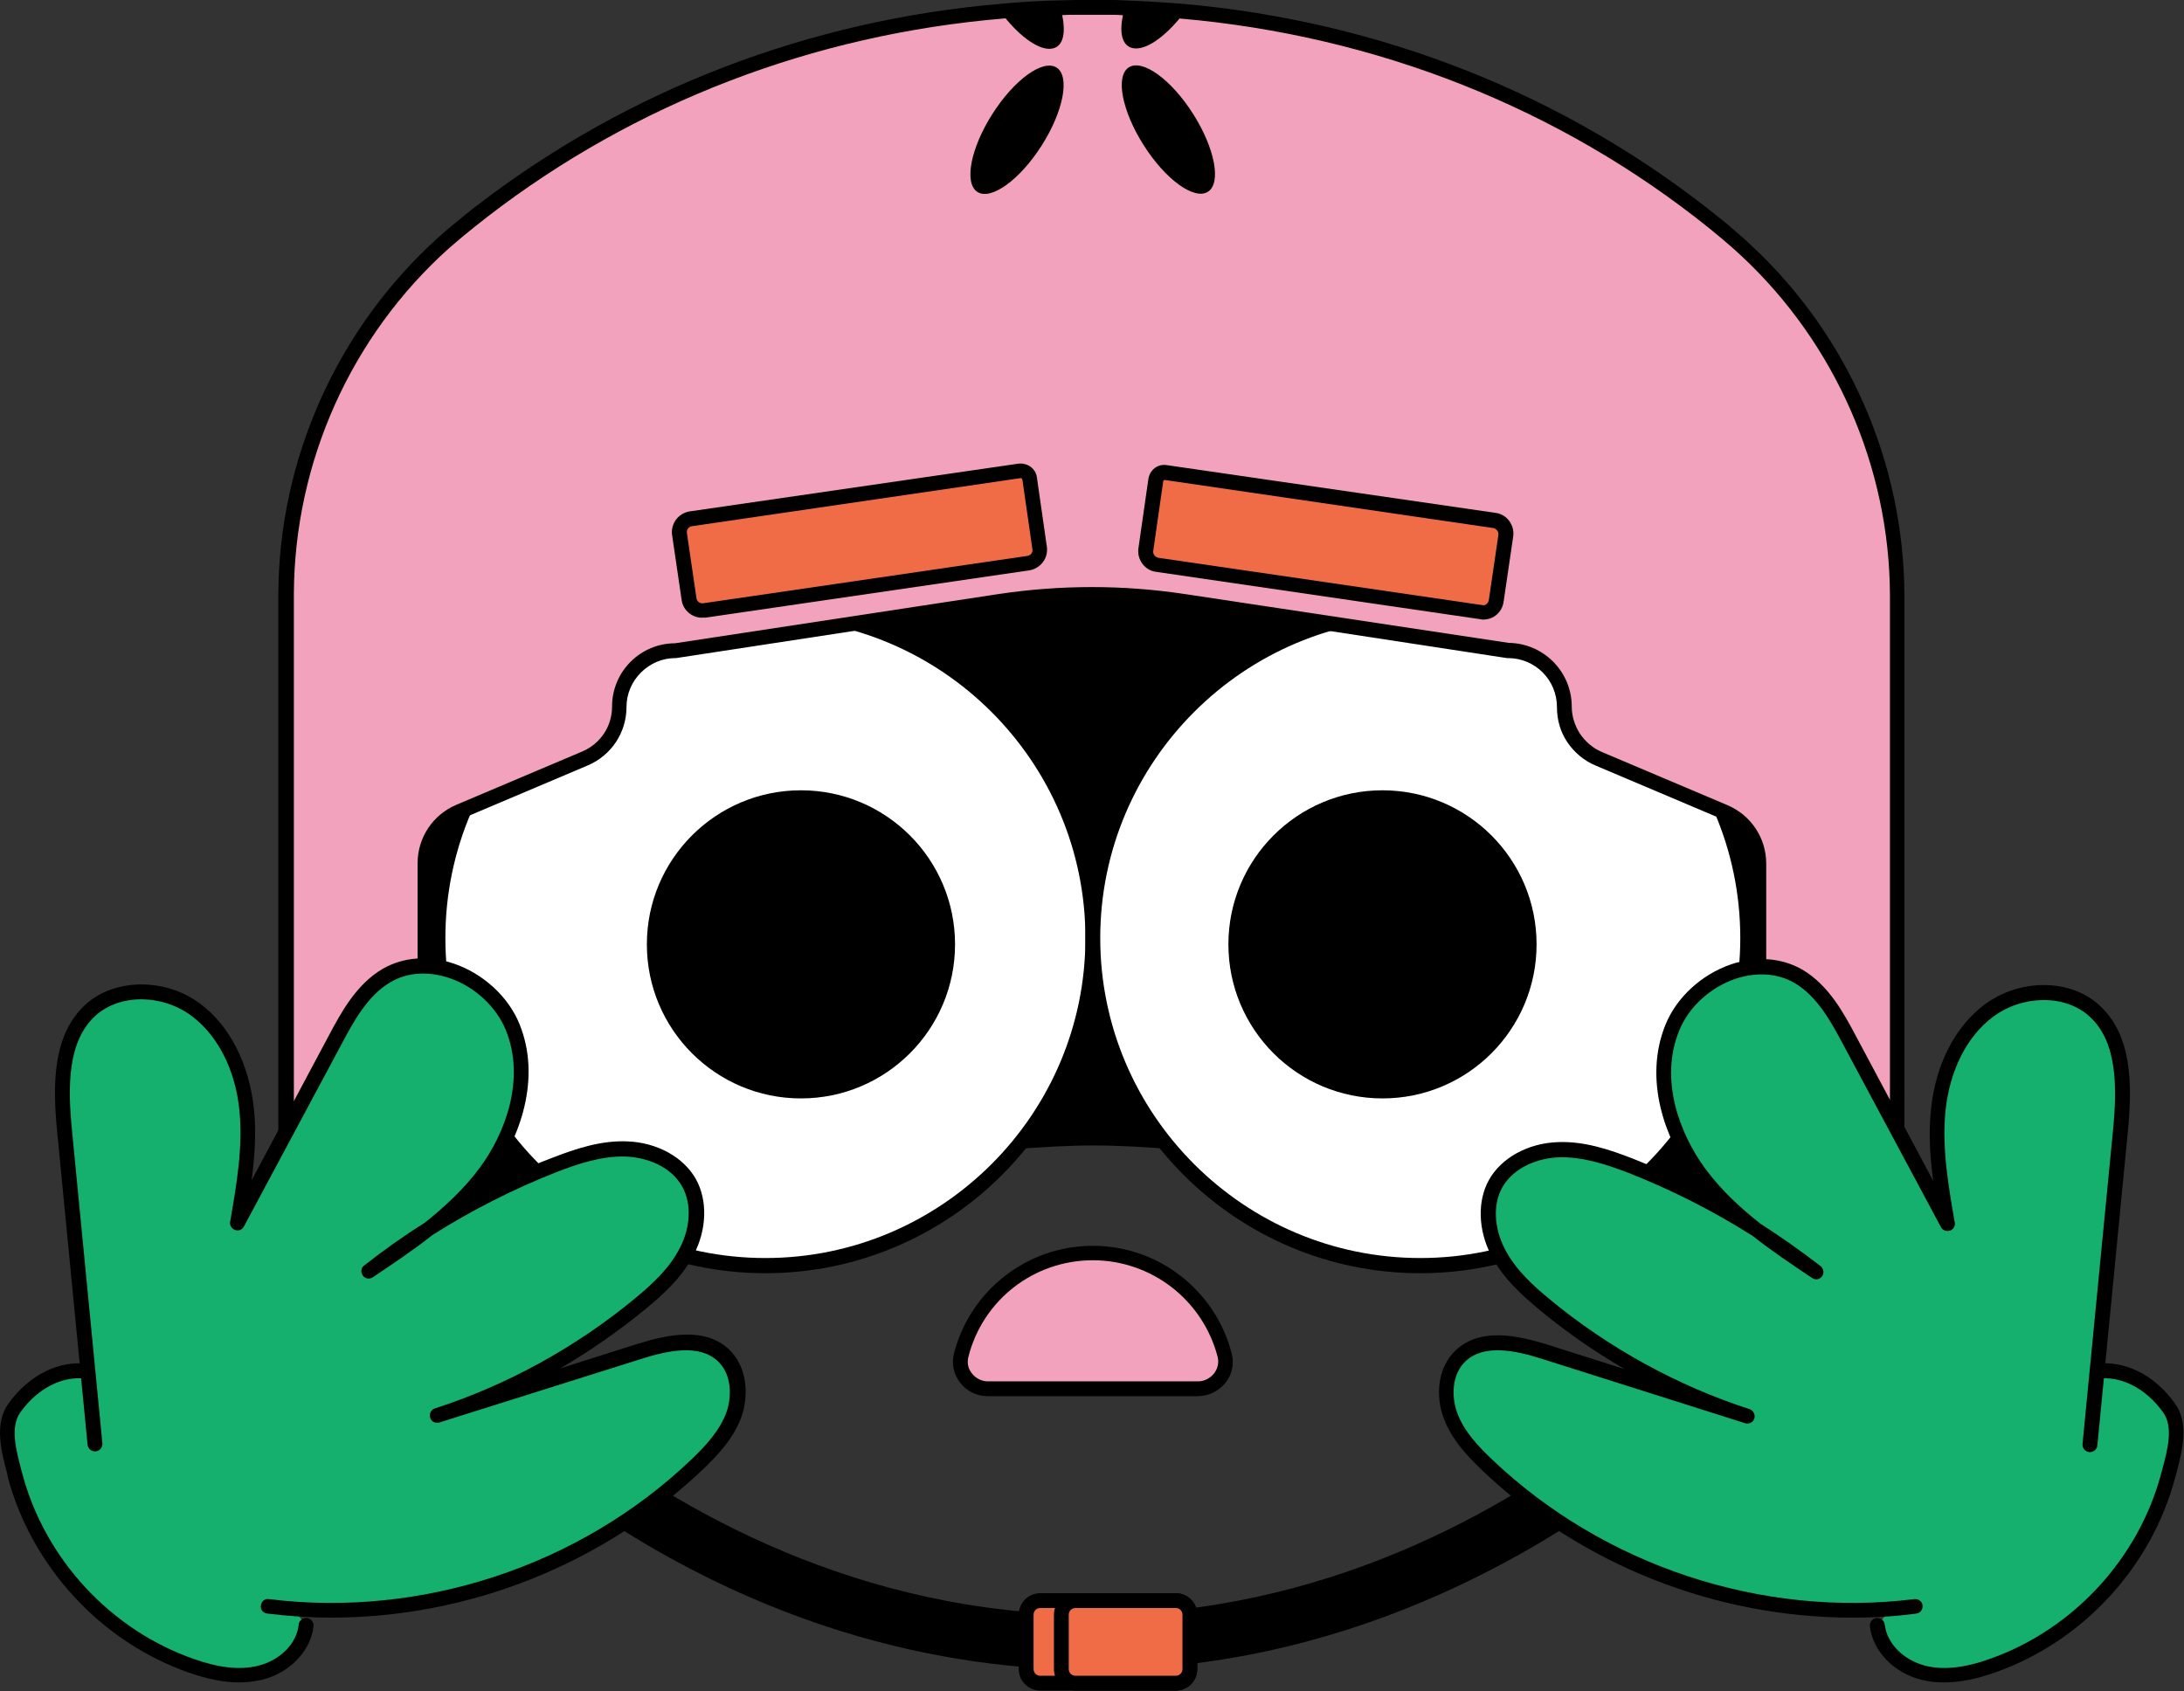 <svg width="244" height="189" viewBox="0 0 244 189" fill="none" xmlns="http://www.w3.org/2000/svg">
<rect x="0" y="0" width="244" height="189" fill="#333333" stroke="none"/>
<path d="M39.785 139.704C39.785 139.704 100.036 127.993 122.175 127.993C144.315 127.993 204.194 139.704 204.194 139.704V57.438H39.785V139.704Z" fill="black"/>
<path d="M110.34 155.181C108.354 155.181 106.864 153.319 107.361 151.415C109.016 144.836 114.975 139.994 122.051 139.994C129.128 139.994 135.087 144.836 136.742 151.415C137.238 153.319 135.749 155.181 133.762 155.181H110.34Z" fill="#F3A2BE"/>
<path d="M133.804 156.009H110.34C109.14 156.009 108.023 155.471 107.278 154.519C106.533 153.567 106.285 152.367 106.575 151.25C108.395 144.174 114.768 139.208 122.093 139.208C129.417 139.208 135.79 144.174 137.611 151.25C137.9 152.409 137.652 153.609 136.907 154.519C136.162 155.429 135.045 156.009 133.804 156.009ZM122.093 140.822C115.513 140.822 109.802 145.25 108.188 151.622C108.023 152.284 108.147 152.947 108.602 153.484C109.016 154.022 109.678 154.354 110.382 154.354H133.845C134.549 154.354 135.169 154.022 135.624 153.484C136.038 152.947 136.204 152.284 136.038 151.622C134.383 145.25 128.631 140.822 122.093 140.822Z" fill="black"/>
<path d="M85.511 141.442C105.715 141.442 122.093 125.064 122.093 104.861C122.093 84.658 105.715 68.28 85.511 68.28C65.308 68.28 48.93 84.658 48.93 104.861C48.93 125.064 65.308 141.442 85.511 141.442Z" fill="white"/>
<path d="M85.511 142.27C64.903 142.27 48.102 125.469 48.102 104.861C48.102 84.253 64.903 67.452 85.511 67.452C106.119 67.452 122.92 84.253 122.92 104.861C122.92 125.469 106.119 142.27 85.511 142.27ZM85.511 69.066C65.814 69.066 49.758 85.122 49.758 104.82C49.758 124.517 65.814 140.573 85.511 140.573C105.209 140.573 121.265 124.517 121.265 104.82C121.265 85.122 105.209 69.066 85.511 69.066Z" fill="black"/>
<path d="M158.674 141.442C178.877 141.442 195.255 125.064 195.255 104.861C195.255 84.658 178.877 68.28 158.674 68.28C138.471 68.28 122.093 84.658 122.093 104.861C122.093 125.064 138.471 141.442 158.674 141.442Z" fill="white"/>
<path d="M158.674 142.27C138.066 142.27 121.265 125.469 121.265 104.861C121.265 84.253 138.066 67.452 158.674 67.452C179.282 67.452 196.083 84.253 196.083 104.861C196.083 125.469 179.282 142.27 158.674 142.27ZM158.674 69.066C138.976 69.066 122.92 85.122 122.92 104.82C122.92 124.517 138.976 140.573 158.674 140.573C178.372 140.573 194.428 124.517 194.428 104.82C194.428 85.122 178.372 69.066 158.674 69.066Z" fill="black"/>
<path d="M89.484 122.738C98.991 122.738 106.699 115.031 106.699 105.523C106.699 96.016 98.991 88.308 89.484 88.308C79.977 88.308 72.269 96.016 72.269 105.523C72.269 115.031 79.977 122.738 89.484 122.738Z" fill="black"/>
<path d="M154.453 122.738C163.961 122.738 171.668 115.031 171.668 105.523C171.668 96.016 163.961 88.308 154.453 88.308C144.946 88.308 137.239 96.016 137.239 105.523C137.239 115.031 144.946 122.738 154.453 122.738Z" fill="black"/>
<path d="M121.969 186.59C106.616 186.59 83.318 182.617 59.317 163.747C44.999 152.491 37.302 141.36 37.012 140.863C36.06 139.456 36.391 137.511 37.84 136.559C39.247 135.608 41.192 135.939 42.143 137.387C42.226 137.511 49.716 148.353 63.331 159.03C75.787 168.796 96.064 180.424 121.969 180.424C147.915 180.424 168.192 168.796 180.606 159.03C194.221 148.353 201.711 137.511 201.794 137.387C202.745 135.98 204.69 135.608 206.097 136.601C207.504 137.553 207.877 139.497 206.925 140.904C206.594 141.36 198.897 152.533 184.62 163.788C171.378 174.134 149.736 186.59 121.969 186.59Z" fill="black"/>
<path d="M207.67 121.662H201.09C199.725 121.662 198.566 122.779 198.566 124.186V137.842C198.566 139.208 199.683 140.366 201.09 140.366H207.67C209.036 140.366 210.194 139.249 210.194 137.842V124.186C210.194 122.779 209.036 121.662 207.67 121.662Z" fill="#EF6C46"/>
<path d="M207.67 141.153H201.09C199.27 141.153 197.738 139.663 197.738 137.801V124.145C197.738 122.324 199.228 120.793 201.09 120.793H207.67C209.491 120.793 211.022 122.283 211.022 124.145V137.801C211.022 139.663 209.491 141.153 207.67 141.153ZM201.09 122.49C200.18 122.49 199.394 123.234 199.394 124.186V137.842C199.394 138.753 200.139 139.539 201.09 139.539H207.67C208.58 139.539 209.367 138.794 209.367 137.842V124.186C209.367 123.276 208.622 122.49 207.67 122.49H201.09Z" fill="black"/>
<path d="M131.362 178.852H116.216C115.347 178.852 114.644 179.555 114.644 180.424V186.507C114.644 187.376 115.347 188.08 116.216 188.08H131.362C132.231 188.08 132.934 187.376 132.934 186.507V180.424C132.934 179.596 132.19 178.852 131.362 178.852Z" fill="#EF6C46"/>
<path d="M131.362 188.907H116.216C114.892 188.907 113.816 187.831 113.816 186.507V180.424C113.816 179.1 114.892 178.024 116.216 178.024H131.362C132.686 178.024 133.762 179.1 133.762 180.424V186.507C133.762 187.831 132.686 188.907 131.362 188.907ZM116.216 179.679C115.803 179.679 115.472 180.01 115.472 180.424V186.507C115.472 186.921 115.803 187.252 116.216 187.252H131.362C131.776 187.252 132.107 186.921 132.107 186.507V180.424C132.107 180.01 131.776 179.679 131.362 179.679H116.216Z" fill="black"/>
<path d="M131.362 178.852H120.148C119.279 178.852 118.575 179.555 118.575 180.424V186.507C118.575 187.376 119.279 188.08 120.148 188.08H131.362C132.231 188.08 132.935 187.376 132.935 186.507V180.424C132.935 179.596 132.19 178.852 131.362 178.852Z" fill="#EF6C46"/>
<path d="M131.362 188.907H120.148C118.823 188.907 117.748 187.831 117.748 186.507V180.424C117.748 179.1 118.823 178.024 120.148 178.024H131.362C132.686 178.024 133.762 179.1 133.762 180.424V186.507C133.762 187.831 132.686 188.907 131.362 188.907ZM120.148 179.679C119.734 179.679 119.403 180.01 119.403 180.424V186.507C119.403 186.921 119.734 187.252 120.148 187.252H131.362C131.776 187.252 132.107 186.921 132.107 186.507V180.424C132.107 180.01 131.776 179.679 131.362 179.679H120.148Z" fill="black"/>
<path d="M43.054 121.662H36.474C35.108 121.662 33.95 122.779 33.95 124.186V137.842C33.95 139.208 35.067 140.366 36.474 140.366H43.054C44.419 140.366 45.578 139.249 45.578 137.842V124.186C45.578 122.779 44.419 121.662 43.054 121.662Z" fill="#EF6C46"/>
<path d="M43.054 141.153H36.474C34.653 141.153 33.122 139.663 33.122 137.801V124.145C33.122 122.324 34.612 120.793 36.474 120.793H43.054C44.875 120.793 46.406 122.283 46.406 124.145V137.801C46.406 139.663 44.875 141.153 43.054 141.153ZM36.474 122.49C35.564 122.49 34.778 123.234 34.778 124.186V137.842C34.778 138.753 35.522 139.539 36.474 139.539H43.054C43.964 139.539 44.75 138.794 44.75 137.842V124.186C44.75 123.276 44.006 122.49 43.054 122.49H36.474Z" fill="black"/>
<path d="M211.932 66.5V128.242C211.932 131.718 209.118 134.532 205.642 134.532H202.745C199.269 134.532 196.455 131.718 196.455 128.242V96.502C196.455 93.978 194.966 91.702 192.607 90.709L178.537 84.75C177.379 84.253 176.427 83.425 175.765 82.432C175.103 81.439 174.73 80.239 174.73 78.956C174.73 75.48 171.916 72.666 168.44 72.666L132.19 67.121C125.362 66.086 118.451 66.086 111.665 67.121L75.414 72.666C73.676 72.666 72.104 73.37 70.986 74.528C69.869 75.646 69.124 77.26 69.124 78.956C69.124 81.48 67.635 83.756 65.276 84.75L51.206 90.709C48.889 91.702 47.358 93.978 47.358 96.502V128.242C47.358 131.718 44.544 134.532 41.068 134.532H38.171C34.695 134.532 31.881 131.718 31.881 128.242V66.335C31.963 51.396 38.378 37.161 49.468 27.188C50.047 26.691 50.627 26.195 51.206 25.698C52.075 24.994 52.944 24.25 53.854 23.587C70.035 11.173 90.063 3.104 112.037 1.241C114.189 1.035 116.341 0.91 118.492 0.869C119.072 0.869 119.651 0.828 120.231 0.828C120.81 0.828 121.265 0.828 121.555 0.828H122.341C122.672 0.828 123.127 0.828 123.748 0.828H123.913C124.41 0.828 124.907 0.828 125.403 0.869C127.596 0.952 129.748 1.076 131.859 1.241C154.536 3.228 175.144 11.794 191.448 24.87C191.945 25.243 192.441 25.657 192.897 26.07C193.642 26.691 194.345 27.312 195.049 27.974C205.725 37.906 211.891 51.892 211.932 66.5Z" fill="#F3A2BE"/>
<path d="M205.684 135.359H202.787C198.856 135.359 195.669 132.173 195.669 128.242V96.502C195.669 94.309 194.345 92.322 192.317 91.495L178.248 85.536C176.965 84.998 175.889 84.088 175.103 82.929C174.316 81.77 173.944 80.404 173.944 78.998C173.944 75.977 171.502 73.535 168.482 73.535H168.357L132.107 67.99C125.362 66.956 118.534 66.956 111.83 67.99L75.538 73.535H75.456C74.007 73.535 72.642 74.115 71.607 75.149C70.573 76.184 69.993 77.549 69.993 78.998C69.993 81.853 68.297 84.418 65.648 85.536L51.578 91.495C49.551 92.364 48.227 94.309 48.227 96.502V128.242C48.227 132.173 45.04 135.359 41.109 135.359H38.212C34.281 135.359 31.095 132.173 31.095 128.242V66.335C31.177 51.189 37.716 36.706 48.93 26.567C49.427 26.112 50.006 25.615 50.709 25.036C51.578 24.332 52.447 23.587 53.399 22.884C70.159 10.014 90.394 2.235 111.954 0.414C114.106 0.207 116.299 0.083 118.451 0.041C118.989 0.041 119.569 0 120.148 0H120.231C120.603 0 120.893 0 121.141 0C121.307 0 121.472 0 121.596 0H122.382C122.507 0 122.672 0 122.838 0C123.086 0 123.417 0 123.789 0H124.038C124.534 0 125.031 0 125.486 0.041C127.721 0.124 129.914 0.248 131.983 0.414C154.288 2.359 175.02 10.594 191.986 24.25C192.483 24.663 192.98 25.036 193.435 25.45C194.221 26.112 194.924 26.733 195.628 27.395C206.47 37.45 212.719 51.727 212.76 66.5V128.242C212.76 132.173 209.574 135.359 205.684 135.359ZM168.564 71.838C172.454 71.88 175.599 75.066 175.599 78.956C175.599 80.032 175.93 81.067 176.51 81.977C177.13 82.887 177.958 83.591 178.91 84.005L192.98 89.964C195.628 91.081 197.325 93.647 197.325 96.502V128.242C197.325 131.263 199.766 133.704 202.787 133.704H205.684C208.705 133.704 211.146 131.263 211.146 128.242V66.5C211.105 52.182 205.022 38.361 194.552 28.595C193.89 27.974 193.186 27.353 192.442 26.733C191.945 26.319 191.49 25.946 190.993 25.532C174.275 12.083 153.791 3.973 131.817 2.069C129.748 1.904 127.597 1.738 125.403 1.697C124.948 1.655 124.452 1.655 123.996 1.655H123.789C123.417 1.655 123.127 1.655 122.838 1.655C122.631 1.655 122.507 1.655 122.341 1.655H121.555C121.431 1.655 121.265 1.655 121.1 1.655C120.851 1.655 120.562 1.655 120.231 1.655H120.189C119.651 1.655 119.072 1.655 118.534 1.697C116.382 1.738 114.23 1.862 112.12 2.069C90.85 3.848 70.945 11.504 54.475 24.208C53.565 24.912 52.696 25.615 51.827 26.319C51.165 26.857 50.627 27.353 50.13 27.767C39.205 37.575 32.915 51.644 32.833 66.293V128.2C32.833 131.221 35.274 133.663 38.295 133.663H41.192C44.213 133.663 46.654 131.221 46.654 128.2V96.461C46.654 93.605 48.351 91.04 50.999 89.922L65.069 83.963C67.097 83.094 68.379 81.149 68.379 78.956C68.379 77.053 69.124 75.273 70.448 73.949C71.773 72.625 73.552 71.88 75.414 71.88L111.582 66.376C118.493 65.342 125.486 65.342 132.355 66.376L168.564 71.838Z" fill="black"/>
<path d="M167.199 67.162L168.275 59.838C168.399 59.052 167.819 58.307 167.033 58.183L130.286 52.844C129.748 52.762 129.21 53.134 129.169 53.672L128.052 61.452C127.928 62.238 128.507 62.983 129.293 63.107L165.543 68.404C166.33 68.528 167.075 67.949 167.199 67.162Z" fill="#EF6C46"/>
<path d="M165.709 69.231C165.585 69.231 165.502 69.231 165.378 69.19L129.128 63.893C127.886 63.728 127.017 62.528 127.183 61.286L128.3 53.506C128.383 53.01 128.631 52.596 129.003 52.306C129.376 52.017 129.873 51.892 130.369 51.975L167.116 57.313C168.357 57.479 169.226 58.679 169.061 59.921L167.985 67.245C167.819 68.404 166.868 69.231 165.709 69.231ZM130.121 53.631C130.038 53.631 129.955 53.713 129.955 53.796L128.838 61.576C128.797 61.907 129.045 62.238 129.376 62.321L165.626 67.618C165.792 67.659 165.957 67.618 166.081 67.493C166.206 67.411 166.288 67.245 166.33 67.08L167.406 59.755C167.447 59.424 167.199 59.093 166.868 59.01L130.121 53.631C130.162 53.631 130.162 53.631 130.121 53.631Z" fill="black"/>
<path d="M76.987 66.914L75.911 59.59C75.787 58.803 76.366 58.059 77.152 57.934L113.899 52.596C114.437 52.513 114.975 52.886 115.016 53.424L116.134 61.203C116.258 61.99 115.678 62.735 114.892 62.859L78.642 68.156C77.856 68.28 77.111 67.742 76.987 66.914Z" fill="#EF6C46"/>
<path d="M78.435 69.025C77.318 69.025 76.325 68.197 76.159 67.08L75.083 59.755C74.918 58.514 75.787 57.355 77.028 57.148L113.775 51.81C114.768 51.686 115.72 52.348 115.844 53.341L116.961 61.121C117.127 62.362 116.258 63.521 115.016 63.728L78.766 69.025C78.642 68.983 78.559 69.025 78.435 69.025ZM114.023 53.424L77.276 58.803C76.945 58.845 76.697 59.176 76.739 59.548L77.814 66.873C77.856 67.204 78.187 67.452 78.559 67.411L114.81 62.114C114.975 62.072 115.141 61.99 115.223 61.866C115.306 61.741 115.389 61.576 115.348 61.41L114.23 53.631C114.189 53.465 114.106 53.424 114.023 53.424Z" fill="black"/>
<path d="M116.382 16.254C118.821 12.415 119.563 8.519 118.04 7.55C116.516 6.582 113.303 8.908 110.863 12.747C108.424 16.585 107.681 20.482 109.205 21.451C110.729 22.419 113.942 20.093 116.382 16.254Z" fill="black"/>
<path d="M134.952 21.426C136.475 20.457 135.733 16.561 133.293 12.722C130.854 8.883 127.641 6.557 126.117 7.525C124.593 8.494 125.336 12.39 127.775 16.229C130.215 20.068 133.428 22.394 134.952 21.426Z" fill="black"/>
<path d="M131.983 1.821C130.079 4.18 127.969 5.669 126.562 5.38C125.32 5.131 124.989 3.559 125.527 1.407C127.721 1.531 129.872 1.655 131.983 1.821Z" fill="black"/>
<path d="M117.582 5.421C116.217 5.711 114.065 4.221 112.161 1.821C114.313 1.614 116.465 1.49 118.617 1.448C119.113 3.6 118.824 5.173 117.582 5.421Z" fill="black"/>
<path d="M234.154 153.236C236.72 152.864 239.906 153.981 242.306 157.292C243.838 159.402 242.886 162.423 242.224 164.906C239.658 174.589 232.085 182.783 222.65 186.093C220.167 186.962 217.478 187.5 214.912 186.879C212.346 186.259 210.029 184.19 209.739 181.583" fill="#15B06E"/>
<path d="M217.188 187.997C216.319 187.997 215.491 187.914 214.705 187.707C211.601 186.962 209.201 184.479 208.911 181.707C208.87 181.251 209.201 180.838 209.656 180.796C210.111 180.755 210.525 181.086 210.567 181.541C210.815 183.652 212.677 185.514 215.119 186.135C217.105 186.631 219.505 186.383 222.36 185.348C231.588 182.079 238.913 174.175 241.437 164.699L241.561 164.244C242.182 161.968 242.844 159.402 241.644 157.788C239.699 155.098 236.927 153.691 234.278 154.064C233.823 154.147 233.409 153.815 233.327 153.36C233.244 152.905 233.575 152.491 234.03 152.408C237.299 151.953 240.651 153.567 242.968 156.795C244.624 159.071 243.796 162.175 243.134 164.657L243.01 165.113C240.361 175.127 232.664 183.445 222.898 186.879C220.788 187.624 218.926 187.997 217.188 187.997Z" fill="black"/>
<path d="M213.96 179.514C196.745 181.665 178.703 175.706 166.164 163.747C164.467 162.133 162.771 160.312 161.985 158.078C161.198 155.843 161.447 153.071 163.185 151.498C165.585 149.264 169.433 150.091 172.578 151.084C180.068 153.443 187.558 155.802 195.049 158.161C186.814 155.512 179.075 151.25 172.413 145.746C170.385 144.049 168.399 142.229 167.199 139.87C165.999 137.511 165.668 134.573 166.95 132.297C168.275 129.856 171.171 128.573 173.944 128.449C176.716 128.324 179.448 129.235 182.055 130.228C189.503 133.125 196.497 137.139 202.746 142.063C197.987 138.877 193.104 135.566 189.71 130.973C186.276 126.379 184.538 120.089 186.689 114.793C188.841 109.496 195.793 106.144 200.759 109.041C203.449 110.613 205.021 113.468 206.47 116.2C210.111 123.028 213.794 129.856 217.436 136.684C216.691 132.504 215.946 128.242 216.401 123.979C216.815 119.758 218.595 115.455 222.029 112.889C225.423 110.323 230.678 110.034 233.823 112.889C237.382 116.117 237.216 121.662 236.761 126.462C235.644 138.09 234.485 149.719 233.368 161.388" fill="#15B06E"/>
<path d="M206.925 180.755C191.738 180.755 176.675 174.879 165.626 164.326C163.847 162.63 162.109 160.768 161.24 158.326C160.412 156.009 160.536 152.822 162.688 150.836C165.419 148.312 169.557 149.222 172.909 150.257L181.517 152.988C178.165 151.043 174.937 148.808 171.999 146.367C169.971 144.67 167.861 142.767 166.578 140.242C165.13 137.428 165.047 134.201 166.33 131.883C167.695 129.4 170.675 127.745 174.027 127.621C176.965 127.497 179.82 128.449 182.468 129.483C185.2 130.559 187.848 131.759 190.455 133.083C190 132.587 189.586 132.049 189.172 131.511C186.027 127.29 183.586 120.627 186.069 114.503C187.31 111.441 190.124 108.875 193.393 107.758C196.207 106.806 199.021 107.013 201.339 108.337C204.318 110.075 206.015 113.261 207.38 115.827L215.988 131.966C215.615 129.318 215.45 126.628 215.739 123.938C216.236 118.972 218.429 114.71 221.698 112.268C225.63 109.33 231.257 109.33 234.527 112.31C238.21 115.662 238.251 121.124 237.713 126.586L234.32 161.512C234.278 161.968 233.864 162.299 233.409 162.257C232.954 162.216 232.623 161.802 232.664 161.347L236.058 126.421C236.554 121.414 236.554 116.365 233.409 113.551C230.719 111.11 225.961 111.151 222.65 113.634C219.753 115.786 217.808 119.634 217.353 124.145C216.939 128.283 217.684 132.545 218.388 136.601C218.471 137.015 218.222 137.387 217.85 137.511C217.477 137.635 217.022 137.47 216.857 137.139L205.89 116.655C204.608 114.255 203.035 111.317 200.469 109.827C198.607 108.751 196.249 108.585 193.89 109.372C191.076 110.323 188.634 112.558 187.6 115.165C185.365 120.627 187.641 126.669 190.497 130.559C192.235 132.918 194.345 134.904 196.662 136.725C198.98 138.215 201.214 139.787 203.408 141.484C203.739 141.773 203.821 142.27 203.573 142.601C203.325 142.973 202.828 143.056 202.456 142.808C200.304 141.36 197.987 139.828 195.793 138.09C191.407 135.318 186.772 132.959 181.931 131.056C179.448 130.104 176.799 129.235 174.151 129.318C171.958 129.4 169.144 130.352 167.819 132.711C166.785 134.573 166.909 137.18 168.109 139.539C169.268 141.815 171.213 143.594 173.116 145.167C179.655 150.588 187.393 154.85 195.462 157.457C195.876 157.581 196.124 158.078 196 158.492C195.876 158.947 195.38 159.154 194.966 159.03L172.371 151.871C169.268 150.877 165.833 150.174 163.764 152.077C162.191 153.526 162.15 156.009 162.771 157.788C163.516 159.899 165.13 161.595 166.743 163.126C179.199 174.961 196.828 180.796 213.877 178.686C214.332 178.644 214.746 178.934 214.788 179.389C214.829 179.845 214.539 180.258 214.084 180.3C211.684 180.631 209.325 180.755 206.925 180.755Z" fill="black"/>
<path d="M9.783 153.236C7.217 152.864 4.031 153.94 1.631 157.25C0.1 159.361 1.051 162.382 1.714 164.864C4.279 174.548 11.852 182.741 21.287 186.052C23.77 186.921 26.46 187.459 29.025 186.838C31.591 186.217 33.908 184.148 34.198 181.541" fill="#15B06E"/>
<path d="M26.749 187.997C25.053 187.997 23.149 187.624 21.039 186.879C11.273 183.445 3.576 175.086 0.886 165.113L0.803 164.658C0.141 162.175 -0.687 159.071 0.969 156.795C3.286 153.609 6.638 151.953 9.907 152.409C10.362 152.491 10.693 152.905 10.611 153.36C10.528 153.816 10.114 154.147 9.659 154.064C7.01 153.691 4.238 155.098 2.293 157.788C1.093 159.443 1.796 162.009 2.376 164.244L2.5 164.699C5.024 174.175 12.307 182.079 21.577 185.348C24.473 186.383 26.832 186.631 28.819 186.135C31.26 185.555 33.164 183.652 33.37 181.541C33.412 181.086 33.826 180.755 34.281 180.796C34.736 180.838 35.067 181.252 35.026 181.707C34.736 184.479 32.336 186.962 29.232 187.707C28.446 187.873 27.618 187.997 26.749 187.997Z" fill="black"/>
<path d="M29.977 179.514C47.192 181.665 65.234 175.706 77.773 163.747C79.469 162.133 81.166 160.312 81.952 158.078C82.739 155.843 82.49 153.071 80.752 151.498C78.352 149.264 74.504 150.091 71.359 151.084C63.869 153.443 56.379 155.802 48.889 158.161C57.123 155.512 64.862 151.25 71.524 145.746C73.552 144.049 75.538 142.229 76.738 139.87C77.938 137.511 78.269 134.573 76.987 132.297C75.662 129.856 72.766 128.573 69.993 128.449C67.221 128.324 64.489 129.235 61.882 130.228C54.434 133.125 47.44 137.139 41.191 142.063C45.95 138.877 50.833 135.566 54.227 130.973C57.661 126.379 59.399 120.089 57.248 114.793C55.096 109.496 48.144 106.144 43.178 109.041C40.488 110.613 38.916 113.468 37.467 116.2C33.826 123.028 30.143 129.856 26.501 136.684C27.246 132.504 27.991 128.242 27.536 123.979C27.122 119.758 25.342 115.455 21.908 112.889C18.473 110.323 13.259 110.034 10.114 112.889C6.555 116.117 6.721 121.662 7.176 126.462C8.293 138.09 9.452 149.719 10.569 161.388" fill="#15B06E"/>
<path d="M37.012 180.755C34.612 180.755 32.253 180.589 29.853 180.3C29.398 180.258 29.067 179.845 29.149 179.389C29.191 178.934 29.605 178.603 30.06 178.686C47.109 180.796 64.738 175.003 77.194 163.126C78.808 161.595 80.421 159.857 81.166 157.788C81.787 156.009 81.746 153.526 80.173 152.077C78.104 150.174 74.669 150.877 71.566 151.871L49.096 158.947C48.64 159.071 48.185 158.864 48.061 158.409C47.937 157.995 48.144 157.498 48.599 157.374C56.668 154.767 64.407 150.505 70.945 145.084C72.849 143.511 74.793 141.732 75.952 139.456C77.152 137.139 77.276 134.532 76.242 132.628C74.918 130.228 72.104 129.318 69.91 129.235C67.262 129.152 64.614 130.021 62.172 130.973C57.33 132.876 52.696 135.235 48.309 138.008C46.116 139.746 43.799 141.277 41.647 142.725C41.274 142.973 40.778 142.891 40.529 142.518C40.281 142.146 40.323 141.649 40.695 141.401C42.847 139.704 45.123 138.09 47.44 136.642C49.716 134.821 51.868 132.835 53.606 130.476C56.461 126.628 58.737 120.545 56.503 115.082C55.427 112.475 53.027 110.241 50.213 109.289C47.854 108.503 45.537 108.627 43.633 109.744C41.068 111.234 39.495 114.172 38.212 116.572L27.246 137.056C27.039 137.428 26.625 137.594 26.253 137.428C25.88 137.304 25.632 136.89 25.715 136.518C26.418 132.421 27.163 128.2 26.749 124.062C26.294 119.551 24.349 115.744 21.453 113.551C18.142 111.068 13.425 111.027 10.693 113.468C7.548 116.324 7.548 121.331 8.045 126.338L11.438 161.264C11.48 161.719 11.149 162.133 10.693 162.175C10.238 162.216 9.824 161.885 9.783 161.43L6.39 126.504C5.852 121.083 5.893 115.579 9.576 112.227C12.845 109.289 18.515 109.247 22.404 112.186C25.674 114.627 27.825 118.889 28.363 123.855C28.653 126.545 28.446 129.235 28.115 131.883L36.722 115.744C38.088 113.179 39.785 109.992 42.764 108.254C45.081 106.93 47.895 106.723 50.709 107.675C53.978 108.792 56.792 111.358 58.034 114.42C60.517 120.503 58.075 127.207 54.93 131.428C54.517 131.966 54.103 132.504 53.648 133.001C56.213 131.676 58.903 130.435 61.634 129.4C64.282 128.366 67.138 127.414 70.076 127.538C73.428 127.662 76.407 129.318 77.773 131.8C79.056 134.159 78.973 137.346 77.525 140.16C76.242 142.684 74.173 144.587 72.104 146.284C69.124 148.726 65.938 150.96 62.586 152.905L71.193 150.174C74.545 149.139 78.683 148.229 81.415 150.753C83.525 152.74 83.649 155.926 82.863 158.243C81.994 160.685 80.256 162.547 78.476 164.244C67.262 174.879 52.24 180.755 37.012 180.755Z" fill="black"/>
</svg>
